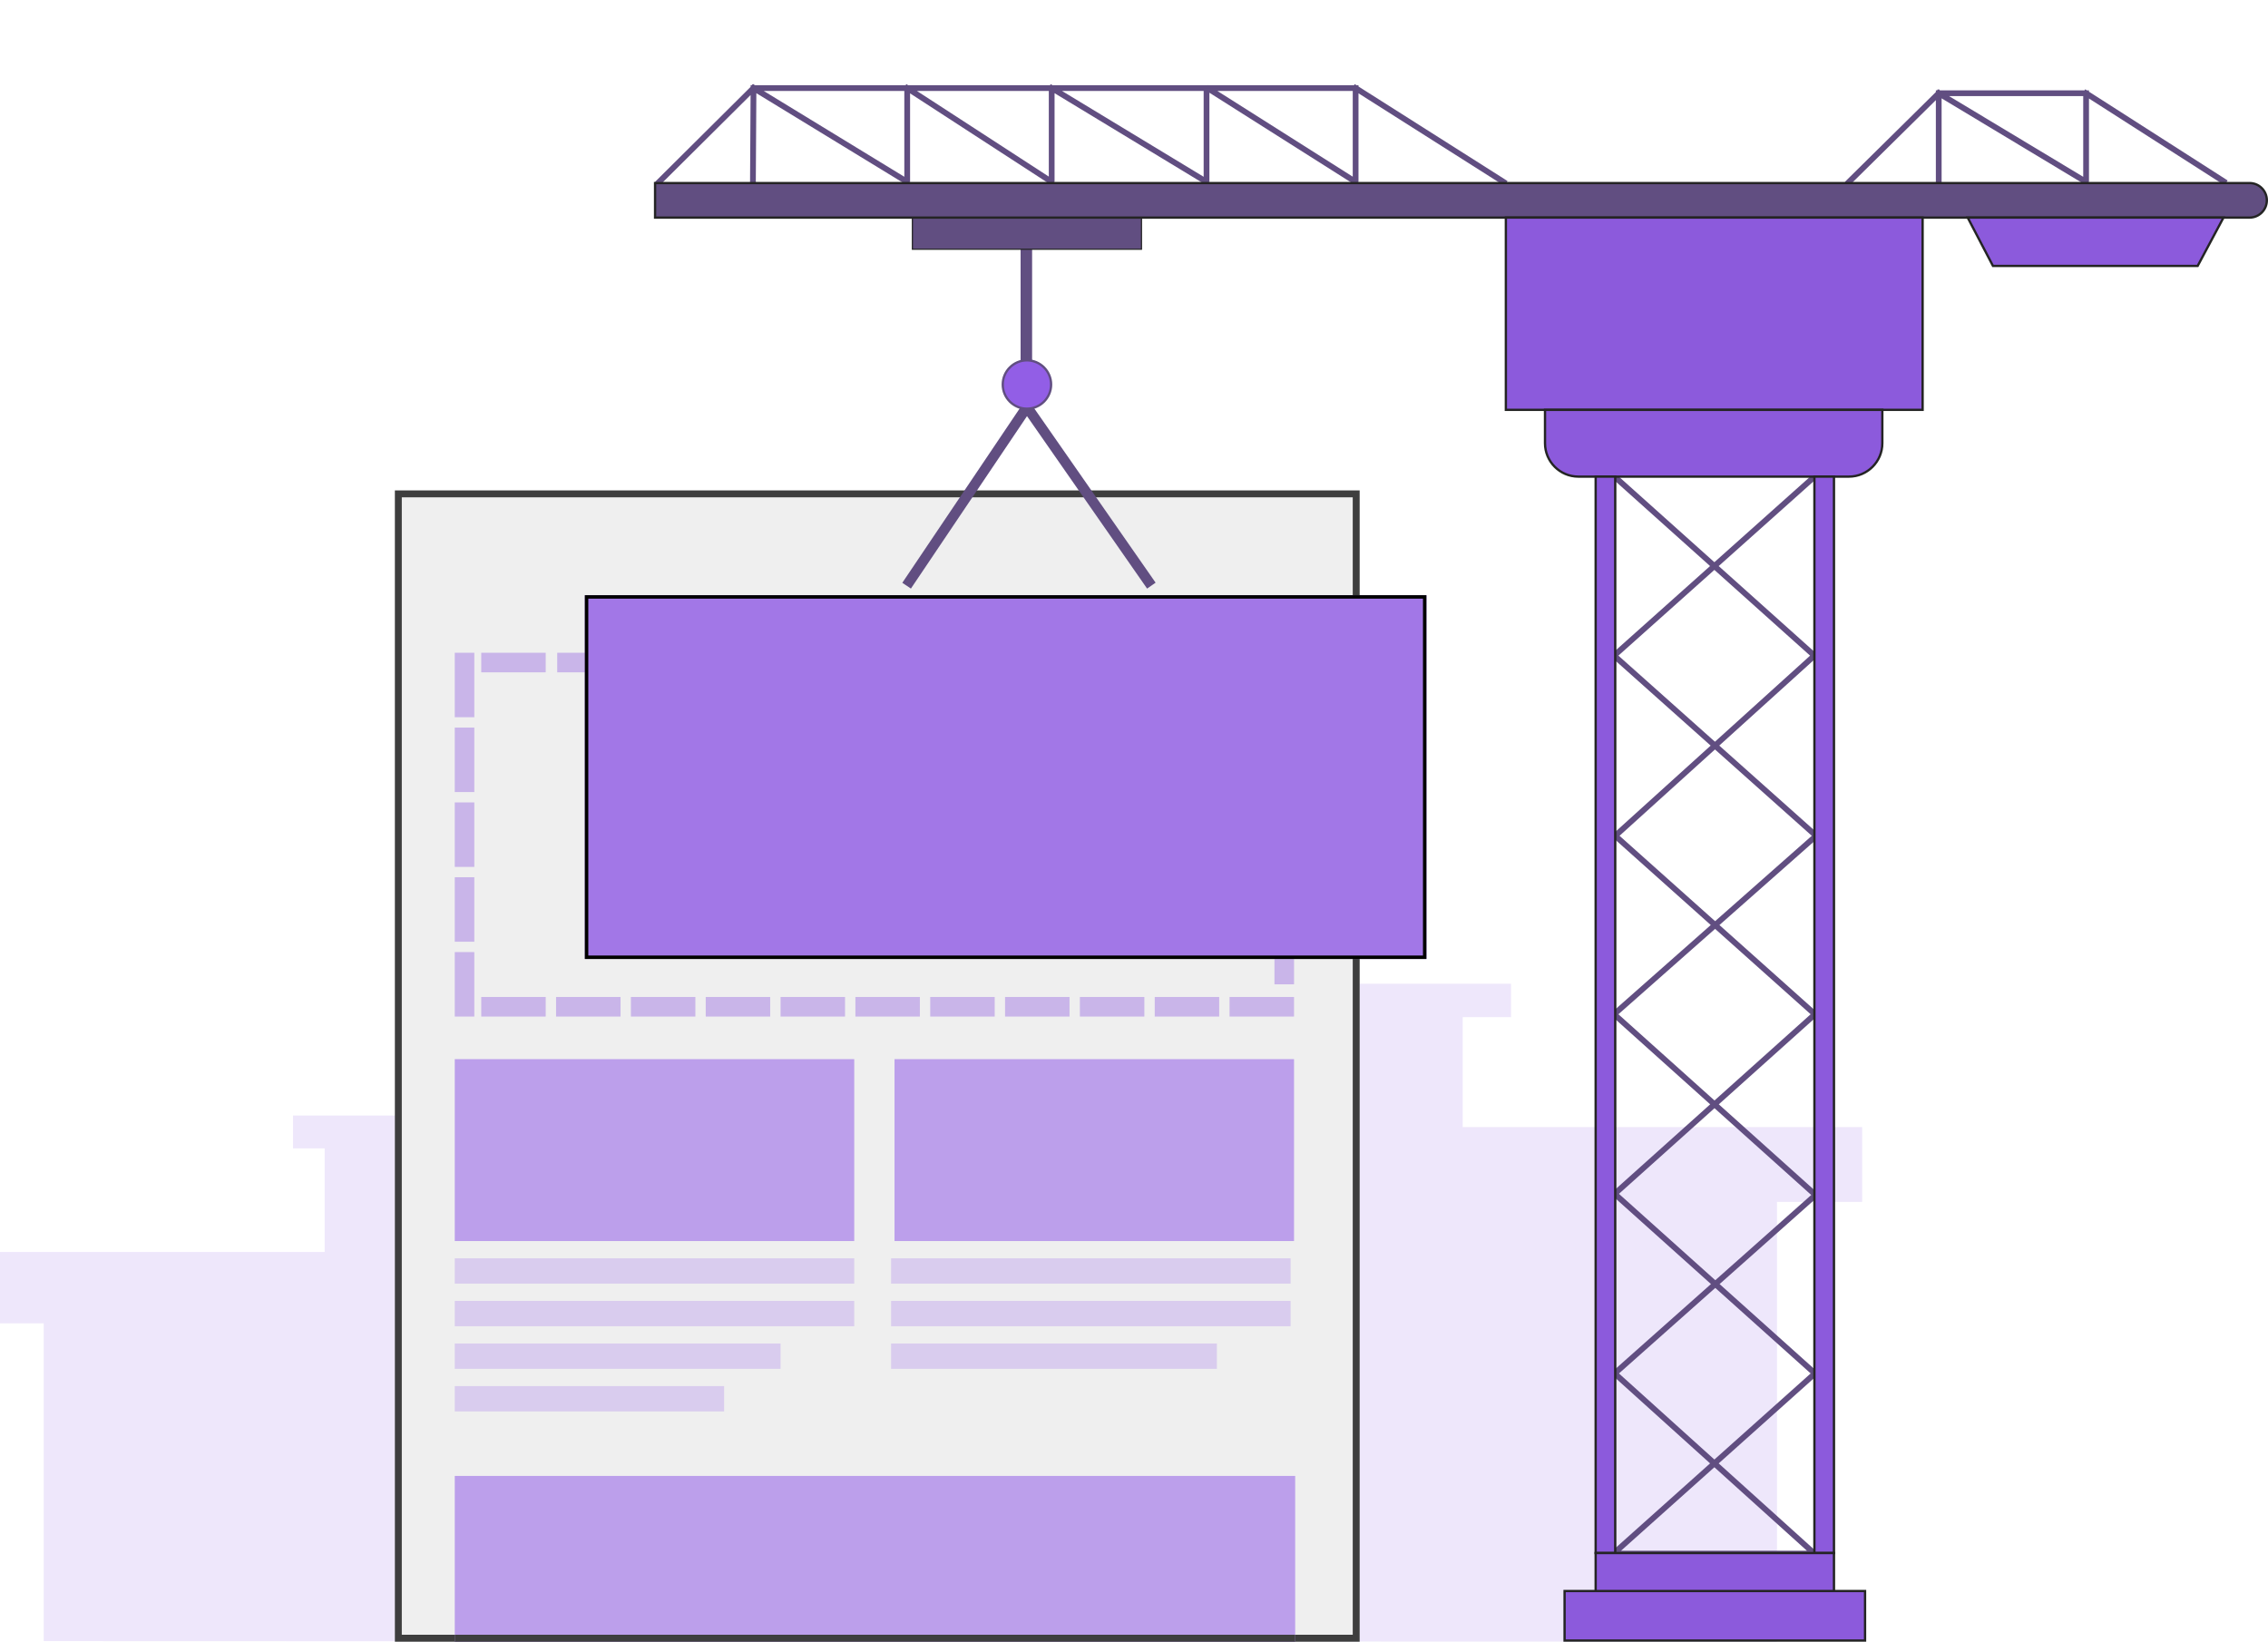 <svg width="1970" height="1426" viewBox="0 0 1970 1426" fill="none" xmlns="http://www.w3.org/2000/svg">
  <path d="M38 1149.5V1425.5L1543.5 1426V1044H1617.5V979H1270.5V883.5H1312.5V854.5H966V883.5H1009.5V1083L614 1087.5V997.5H643.5V969H254.5V997.5H282V1087.5H0V1149.5H38Z" fill="#925EE6" fill-opacity="0.15" />
  <rect x="343" y="426" width="838" height="1000" fill="#EFEFEF" />
  <rect x="346" y="429" width="832" height="994" stroke="black" stroke-opacity="0.74" stroke-width="6" />
  <rect x="395" y="1282" width="730" height="144" fill="#BC9FEB" />
  <path d="M395 1423L1125 1423" stroke="#3E3E3E" stroke-width="6" />
  <rect x="395" y="567" width="17" height="56" fill="#C9B5E9" />
  <rect x="395" y="632" width="17" height="56" fill="#C9B5E9" />
  <rect x="395" y="697" width="17" height="56" fill="#C9B5E9" />
  <rect x="395" y="762" width="17" height="56" fill="#C9B5E9" />
  <rect x="395" y="827" width="17" height="56" fill="#C9B5E9" />
  <rect x="418" y="883" width="17" height="56" transform="rotate(-90 418 883)" fill="#C9B5E9" />
  <rect x="418" y="584" width="17" height="56" transform="rotate(-90 418 584)" fill="#C9B5E9" />
  <rect x="484" y="584" width="17" height="56" transform="rotate(-90 484 584)" fill="#C9B5E9" />
  <rect x="548" y="584" width="17" height="56" transform="rotate(-90 548 584)" fill="#C9B5E9" />
  <rect x="612" y="584" width="17" height="56" transform="rotate(-90 612 584)" fill="#C9B5E9" />
  <rect x="676" y="584" width="17" height="56" transform="rotate(-90 676 584)" fill="#C9B5E9" />
  <rect x="740" y="584" width="17" height="56" transform="rotate(-90 740 584)" fill="#C9B5E9" />
  <rect x="804" y="584" width="17" height="56" transform="rotate(-90 804 584)" fill="#C9B5E9" />
  <rect x="868" y="584" width="17" height="56" transform="rotate(-90 868 584)" fill="#C9B5E9" />
  <rect x="932" y="584" width="17" height="56" transform="rotate(-90 932 584)" fill="#C9B5E9" />
  <rect x="996" y="584" width="17" height="56" transform="rotate(-90 996 584)" fill="#C9B5E9" />
  <rect x="1060" y="584" width="17" height="56" transform="rotate(-90 1060 584)" fill="#C9B5E9" />
  <rect x="483" y="883" width="17" height="56" transform="rotate(-90 483 883)" fill="#C9B5E9" />
  <rect x="548" y="883" width="17" height="56" transform="rotate(-90 548 883)" fill="#C9B5E9" />
  <rect x="613" y="883" width="17" height="56" transform="rotate(-90 613 883)" fill="#C9B5E9" />
  <rect x="678" y="883" width="17" height="56" transform="rotate(-90 678 883)" fill="#C9B5E9" />
  <rect x="743" y="883" width="17" height="56" transform="rotate(-90 743 883)" fill="#C9B5E9" />
  <rect x="808" y="883" width="17" height="56" transform="rotate(-90 808 883)" fill="#C9B5E9" />
  <rect x="873" y="883" width="17" height="56" transform="rotate(-90 873 883)" fill="#C9B5E9" />
  <rect x="938" y="883" width="17" height="56" transform="rotate(-90 938 883)" fill="#C9B5E9" />
  <rect x="1003" y="883" width="17" height="56" transform="rotate(-90 1003 883)" fill="#C9B5E9" />
  <rect x="1068" y="883" width="17" height="56" transform="rotate(-90 1068 883)" fill="#C9B5E9" />
  <rect x="1107" y="799" width="17" height="56" fill="#C9B5E9" />
  <rect x="1107" y="732" width="17" height="56" fill="#C9B5E9" />
  <rect x="1107" y="665" width="17" height="56" fill="#C9B5E9" />
  <rect x="1107" y="598" width="17" height="56" fill="#C9B5E9" />
  <rect x="395" y="920" width="347" height="158" fill="#BC9FEB" />
  <rect x="777" y="920" width="347" height="158" fill="#BC9FEB" />
  <rect x="774" y="1093" width="347" height="22" fill="#D9CCEE" />
  <rect x="774" y="1130" width="347" height="22" fill="#D9CCEE" />
  <rect x="774" y="1167" width="283" height="22" fill="#D9CCEE" />
  <rect x="395" y="1093" width="347" height="22" fill="#D9CCEE" />
  <rect x="395" y="1130" width="347" height="22" fill="#D9CCEE" />
  <rect x="395" y="1167" width="283" height="22" fill="#D9CCEE" />
  <rect x="395" y="1204" width="234" height="22" fill="#D9CCEE" />
  <path d="M790 505L892 353.5L997.5 505" stroke="#614E81" stroke-width="9" stroke-linecap="square" stroke-linejoin="bevel" />
  <path d="M891.5 214.5V314" stroke="#614E81" stroke-width="10" stroke-linecap="square" stroke-linejoin="bevel" />
  <circle cx="892" cy="334" r="21" fill="#925EE6" stroke="#614E81" stroke-width="2" />
  <g filter="url(#filter0_d_440_522)">
    <rect x="523" y="502" width="731" height="316" fill="#A277E7" />
    <rect x="524.5" y="503.5" width="728" height="313" stroke="black" stroke-width="3" />
  </g>
  <rect x="792.5" y="187.5" width="199" height="29" fill="#614E81" stroke="#242424" />
  <path d="M572.5 158L654.5 76.5M654.5 76.5L654 158M654.5 76.5H788M654.5 76.5L788 158V76.5M1177.5 76.5V158L1048 76V158L913.5 76.5M1177.5 76.5H913.5M1177.5 76.5L1306 158M913.5 76.5V158L788 76.5M913.5 76.5H788" stroke="#614E81" stroke-width="5" stroke-linecap="square" stroke-linejoin="bevel" />
  <path d="M1606 158L1684 81M1684 81H1812M1684 81L1812 158V81M1684 81V158.5M1812 81L1931.5 157.5" stroke="#614E81" stroke-width="5" stroke-linecap="square" stroke-linejoin="bevel" />
  <path d="M569 159H1954C1962.28 159 1969 165.716 1969 174C1969 182.284 1962.28 189 1954 189H569V159Z" fill="#614E81" stroke="#242424" stroke-width="2" />
  <path d="M1575 415L1402 569.5L1577.5 726L1402 881L1577 1038L1402.5 1193L1576 1349.5H1401.5L1576.5 1193L1402.5 1037L1576.5 881L1403 726L1576 569.5L1403.5 415" stroke="#614E81" stroke-width="5" stroke-linecap="square" stroke-linejoin="bevel" />
  <rect x="1308" y="189" width="362" height="167" fill="#8C5ADC" stroke="#242424" stroke-width="2" />
  <path d="M1342 356H1635V385C1635 401.016 1622.02 414 1606 414H1371C1354.98 414 1342 401.016 1342 385V356Z" fill="#8C5ADC" stroke="#242424" stroke-width="2" />
  <rect x="1386" y="414" width="17" height="935" fill="#8C5ADC" stroke="#242424" stroke-width="2" />
  <path d="M1576 414H1593V1349H1576V414Z" fill="#8C5ADC" stroke="#242424" stroke-width="2" />
  <rect x="1386" y="1349" width="207" height="34" fill="#8C5ADC" stroke="#242424" stroke-width="2" />
  <rect x="1359" y="1382" width="261" height="43" fill="#8C5ADC" stroke="#242424" stroke-width="2" />
  <path d="M1731.11 231L1709.15 189H1931.33L1908.9 231H1731.11Z" fill="#8C5ADC" stroke="#242424" stroke-width="2" />
  <defs>
    <filter id="filter0_d_440_522" x="504" y="502" width="750" height="335" filterUnits="userSpaceOnUse" color-interpolation-filters="sRGB">
      <feFlood flood-opacity="0" result="BackgroundImageFix" />
      <feColorMatrix in="SourceAlpha" type="matrix" values="0 0 0 0 0 0 0 0 0 0 0 0 0 0 0 0 0 0 127 0" result="hardAlpha" />
      <feOffset dx="-15" dy="15" />
      <feGaussianBlur stdDeviation="2" />
      <feComposite in2="hardAlpha" operator="out" />
      <feColorMatrix type="matrix" values="0 0 0 0 0 0 0 0 0 0 0 0 0 0 0 0 0 0 0.25 0" />
      <feBlend mode="normal" in2="BackgroundImageFix" result="effect1_dropShadow_440_522" />
      <feBlend mode="normal" in="SourceGraphic" in2="effect1_dropShadow_440_522" result="shape" />
    </filter>
  </defs>
</svg>